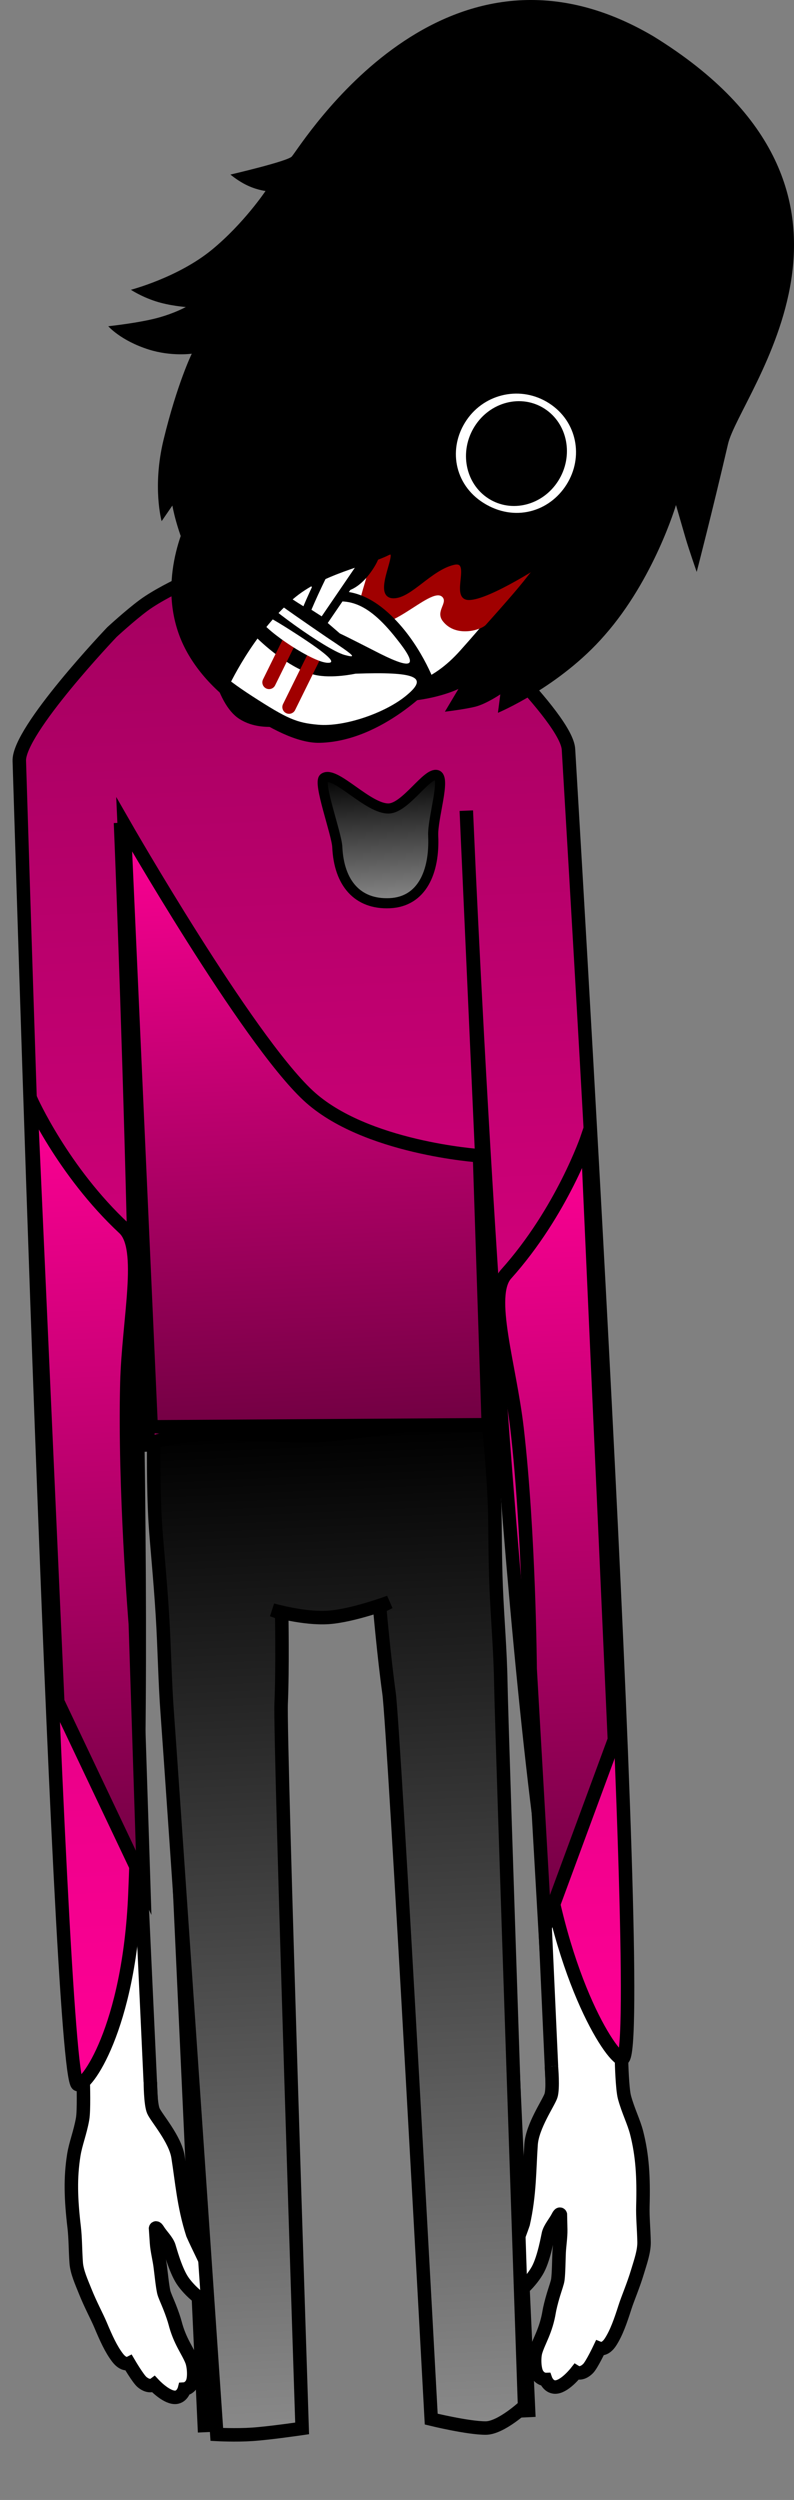 <svg version="1.1" xmlns="http://www.w3.org/2000/svg" xmlns:xlink="http://www.w3.org/1999/xlink" width="117.926" height="370.989" viewBox="0,0,117.926,370.989"><rect x="0" y="0" width="117.926" height="370.989" fill="#808080" stroke="none"/><defs><linearGradient x1="236.98" y1="48.543" x2="246.904" y2="269.995" gradientUnits="userSpaceOnUse" id="color-1"><stop offset="0" stop-color="#a50060"/><stop offset="1" stop-color="#ff0095"/></linearGradient><linearGradient x1="242.257" y1="174.413" x2="248.941" y2="323.571" gradientUnits="userSpaceOnUse" id="color-2"><stop offset="0" stop-color="#000000"/><stop offset="1" stop-color="#8a8a8a"/></linearGradient><linearGradient x1="238.249" y1="83.668" x2="242.341" y2="174.99" gradientUnits="userSpaceOnUse" id="color-3"><stop offset="0" stop-color="#ff0095"/><stop offset="1" stop-color="#710042"/></linearGradient><linearGradient x1="206.288" y1="125.262" x2="211.522" y2="242.058" gradientUnits="userSpaceOnUse" id="color-4"><stop offset="0" stop-color="#ff0095"/><stop offset="1" stop-color="#710042"/></linearGradient><linearGradient x1="274.665" y1="131.537" x2="279.899" y2="248.333" gradientUnits="userSpaceOnUse" id="color-5"><stop offset="0" stop-color="#ff0095"/><stop offset="1" stop-color="#710042"/></linearGradient><linearGradient x1="251.586" y1="77.096" x2="252.455" y2="96.489" gradientUnits="userSpaceOnUse" id="color-6"><stop offset="0" stop-color="#000000"/><stop offset="1" stop-color="#8a8a8a"/></linearGradient></defs><g transform="translate(-194.571,37.545)"><g data-paper-data="{&quot;isPaintingLayer&quot;:true}" fill-rule="nonzero" stroke-linejoin="miter" stroke-miterlimit="10" stroke-dasharray="" stroke-dashoffset="0" style="mix-blend-mode: normal"><path d="" data-paper-data="{&quot;index&quot;:null}" fill="#000000" stroke="none" stroke-width="1.5" stroke-linecap="butt"/><path d="" fill="#ffffff" stroke="none" stroke-width="0.5" stroke-linecap="butt"/><path d="" fill="#000000" stroke="none" stroke-width="0.5" stroke-linecap="butt"/><path d="" fill="#ff0000" stroke="none" stroke-width="0.5" stroke-linecap="butt"/><path d="" fill="#000000" stroke="none" stroke-width="0.5" stroke-linecap="butt"/><path d="" fill="#000000" stroke="none" stroke-width="0.5" stroke-linecap="butt"/><path d="" fill="#000000" stroke="none" stroke-width="0.5" stroke-linecap="butt"/><path d="" fill="#000000" stroke="none" stroke-width="0.5" stroke-linecap="butt"/><path d="" fill="#000000" stroke="none" stroke-width="0.5" stroke-linecap="butt"/><path d="" fill="#000000" stroke="none" stroke-width="0.5" stroke-linecap="butt"/><path d="M198.051,86.625c-0.419,-8.142 6.533,-37.091 38.509,-38.684c31.564,-1.572 41.137,27.673 41.461,35.076c1.493,34.598 9.787,206.321 9.787,206.321l-10.391,0.465l-9.242,-203.103c0,0 -0.063,-3.1 -2.955,-3.025c-3.434,0.089 -2.803,3.244 -2.803,3.244l10.658,233.245l-13.867,0.64c0,0 -5.06,-117.731 -6.793,-120.604c-1.51,-2.504 -15.86,-2.32 -17.41,1.163c-1.256,2.824 3.724,120.385 3.724,120.385l-13.817,0.647l-10.774,-233.604c0,0 0.149,-2.929 -3.014,-2.802c-3.108,0.124 -2.683,3.032 -2.683,3.032l9.367,202.193l-9.861,0.636c0,0 -8.972,-187.285 -9.897,-205.227z" fill="#ffffff" stroke="#000000" stroke-width="2" stroke-linecap="butt"/><path d="M253.299,91.031c-0.569,0.044 -1.067,-0.381 -1.111,-0.951c-0.044,-0.569 0.381,-1.067 0.951,-1.111c0.569,-0.044 1.067,0.381 1.111,0.951c0.044,0.569 -0.381,1.067 -0.951,1.111z" fill="#000000" stroke="none" stroke-width="1.5" stroke-linecap="butt"/><path d="M248.384,95.662c-4.474,0.033 -6.672,-1.28 -6.351,-2.094c0.099,-0.251 2.92,0.84 7.051,0.76c6.419,-0.123 8.436,-1.29 8.436,-1.29l0.104,1.342c0,0 -2.325,1.231 -9.239,1.281z" fill="#000000" stroke="#000000" stroke-width="0" stroke-linecap="butt"/><path d="M220.246,92.565c-0.044,-0.569 0.381,-1.067 0.951,-1.111c0.569,-0.044 1.067,0.381 1.111,0.951c0.044,0.569 -0.381,1.067 -0.951,1.111c-0.569,0.044 -1.067,-0.381 -1.111,-0.951z" fill="#000000" stroke="none" stroke-width="1.5" stroke-linecap="butt"/><path d="M226.93,97.331c-6.839,1.019 -9.326,0.163 -9.326,0.163l-0.104,-1.342c0,0 2.173,0.841 8.534,-0.03c4.093,-0.56 6.712,-2.074 6.848,-1.842c0.442,0.754 -1.525,2.391 -5.951,3.051z" fill="#000000" stroke="#000000" stroke-width="0" stroke-linecap="butt"/><path d="M241.249,159.506c-0.818,0.037 -1.511,-0.597 -1.548,-1.415c-0.037,-0.818 0.597,-1.511 1.415,-1.548c0.818,-0.037 1.511,0.597 1.548,1.415c0.037,0.818 -0.597,1.511 -1.415,1.548z" data-paper-data="{&quot;index&quot;:null}" fill="#000000" stroke="none" stroke-width="1.5" stroke-linecap="butt"/><path d="M216.902,271.415c0,0 0.007,3.272 0.447,4.289c0.44,1.017 3.235,4.171 3.66,6.824c0.58,3.616 0.837,7.301 2.178,11.466c1.479,3.372 4.469,8.5 3.209,9.851c-1.049,1.125 -3.803,-1.538 -4.762,-3.021c-1.059,-1.638 -1.855,-4.693 -1.976,-5.04c-0.299,-0.854 -1.13,-1.612 -1.588,-2.359c-0.342,-0.557 -0.398,-0.281 -0.398,-0.281c0,0 0.042,0.662 0.148,2.185c0.074,1.069 0.405,2.395 0.532,3.339c0.155,1.154 0.319,2.913 0.537,3.917c0.096,0.439 0.501,1.296 0.85,2.171c0.381,0.954 0.708,1.929 0.824,2.381c0.713,2.781 1.895,4.168 2.48,5.654c0.323,0.819 0.43,2.493 0.093,3.248c-0.401,0.899 -1.177,0.945 -1.177,0.945c0,0 -0.335,1.317 -1.514,1.231c-1.332,-0.096 -3.009,-1.899 -3.009,-1.899c0,0 -0.698,0.523 -1.765,-0.362c-0.587,-0.487 -1.937,-2.789 -1.937,-2.789c0,0 -0.765,0.387 -1.701,-0.833c-0.961,-1.253 -1.688,-2.855 -2.541,-4.885c-0.498,-1.185 -1.483,-2.996 -2.266,-4.959c-0.559,-1.4 -1.236,-2.867 -1.339,-4.25c-0.133,-1.919 -0.11,-3.647 -0.3,-5.265c-0.495,-4.208 -0.592,-7.35 -0.052,-10.732c0.267,-1.673 0.946,-3.31 1.305,-5.349c0.22,-1.249 0.101,-5.21 0.101,-5.21" fill="#ffffff" stroke="#000000" stroke-width="2" stroke-linecap="butt"/><path d="M286.885,268.435c0,0 0.097,4.018 0.434,5.26c0.55,2.027 1.388,3.619 1.811,5.284c0.855,3.367 1.042,6.549 0.923,10.845c-0.046,1.652 0.135,3.395 0.174,5.345c0.022,1.406 -0.533,2.949 -0.973,4.414c-0.616,2.054 -1.452,3.972 -1.849,5.215c-0.681,2.129 -1.274,3.813 -2.136,5.166c-0.839,1.317 -1.651,0.996 -1.651,0.996c0,0 -1.161,2.448 -1.713,2.993c-1.002,0.991 -1.759,0.527 -1.759,0.527c0,0 -1.538,1.973 -2.881,2.192c-1.189,0.193 -1.648,-1.106 -1.648,-1.106c0,0 -0.792,0.024 -1.28,-0.848c-0.411,-0.732 -0.454,-2.433 -0.201,-3.289c0.459,-1.554 1.532,-3.062 2.003,-5.936c0.077,-0.468 0.32,-1.482 0.62,-2.48c0.275,-0.916 0.609,-1.818 0.666,-2.27c0.131,-1.034 0.137,-2.825 0.189,-4.005c0.043,-0.965 0.258,-2.335 0.236,-3.421c-0.031,-1.549 -0.049,-2.221 -0.049,-2.221c0,0 -0.082,-0.274 -0.378,0.32c-0.397,0.795 -1.171,1.637 -1.397,2.527c-0.092,0.361 -0.622,3.519 -1.548,5.27c-0.839,1.586 -3.393,4.526 -4.559,3.485c-1.401,-1.25 1.167,-6.702 2.362,-10.242c0.982,-4.328 0.909,-8.074 1.168,-11.779c0.19,-2.719 2.597,-6.152 2.952,-7.22c0.355,-1.067 0.064,-4.373 0.064,-4.373" data-paper-data="{&quot;index&quot;:null}" fill="#ffffff" stroke="#000000" stroke-width="2" stroke-linecap="butt"/><path d="M216.605,176.871l-4.137,-92.317c0,0 4.405,105.298 2.14,158.999c-0.842,19.96 -7.348,28.853 -8.516,28.234c-2.877,-1.525 -8.565,-194.436 -8.653,-196.398c-0.201,-4.493 13.761,-19.134 13.761,-19.134c0,0 2.687,-2.476 4.696,-3.962c2.009,-1.487 5.278,-3.043 5.278,-3.043c0,0 0.269,9.314 16.106,8.534c16.122,-0.794 13.556,-9.863 13.556,-9.863c0,0 4.156,1.335 6.574,2.655c2.418,1.32 5.128,3.379 5.128,3.379c0,0 16.253,14.967 16.466,19.729c0.105,2.336 11.74,192.642 8.055,194.289c-1.152,0.515 -9.209,-10.974 -12.117,-33.307c-7.045,-54.115 -11.114,-151.909 -11.114,-151.909l4.114,91.813z" fill="url(#color-1)" stroke="#000000" stroke-width="2" stroke-linecap="butt"/><path d="M252.415,200.201c0,0 -5.437,2.033 -9.084,2.277c-3.647,0.244 -8.326,-1.114 -8.326,-1.114l1.403,0.501c0,0 0.149,8.165 -0.081,13.394c-0.23,5.229 3.116,107.567 3.116,107.567c0,0 -4.851,0.71 -7.424,0.881c-2.445,0.163 -5.246,0.014 -5.246,0.014c0,0 -6.834,-100.041 -7.364,-107.081c-0.337,-4.476 -0.416,-9.607 -0.707,-14.377c-0.344,-5.654 -0.884,-10.805 -1.067,-13.819c-0.315,-5.192 -0.231,-12.044 -0.231,-12.044c0,0 4.773,-1.195 9.949,-1.218c4.903,-0.022 10.704,0.479 14.61,0.295c3.865,-0.182 9.569,-1.216 14.521,-1.653c5.474,-0.483 10.663,-0.015 10.663,-0.015c0,0 0.724,7.129 0.893,12.504c0.079,2.513 0.042,7.223 0.224,11.697c0.192,4.726 0.604,9.278 0.687,14.105c0.143,8.254 3.528,107.395 3.528,107.395c0,0 -3.479,3.254 -5.761,3.263c-2.636,0.01 -8.101,-1.326 -8.101,-1.326c0,0 -5.52,-102.398 -6.268,-107.752c-0.748,-5.354 -1.394,-12.757 -1.394,-12.757z" fill="url(#color-2)" stroke="#000000" stroke-width="2" stroke-linecap="butt"/><path d="M250.692,330.929l-13.809,0.619z" fill="#1c8d26" stroke="none" stroke-width="0" stroke-linecap="butt"/><path d="M250.6,330.933l13.809,-0.619z" fill="#17721e" stroke="none" stroke-width="0" stroke-linecap="butt"/><path d="M264.317,330.319l13.809,-0.619z" fill="#125a18" stroke="none" stroke-width="0" stroke-linecap="butt"/><path d="M278.034,329.704l13.809,-0.619z" fill="#0c3d10" stroke="none" stroke-width="0" stroke-linecap="butt"/><path d="M291.647,329.094l13.809,-0.619z" fill="#07250a" stroke="none" stroke-width="0" stroke-linecap="butt"/><path d="" fill="#5a5a5a" stroke="none" stroke-width="0" stroke-linecap="butt"/><path d="" fill="#3f3f3f" stroke="none" stroke-width="0" stroke-linecap="butt"/><path d="" fill="#2a2a2a" stroke="none" stroke-width="0" stroke-linecap="butt"/><path d="" fill="#191919" stroke="none" stroke-width="0" stroke-linecap="butt"/><path d="" fill="#0c0c0c" stroke="none" stroke-width="0" stroke-linecap="butt"/><path d="M222.543,332.191l14.635,-0.656z" fill="#21a42c" stroke="none" stroke-width="0" stroke-linecap="butt"/><path d="" fill="#727272" stroke="none" stroke-width="0" stroke-linecap="butt"/><path d="M208.911,332.802l13.809,-0.619z" fill="#26bc32" stroke="none" stroke-width="0" stroke-linecap="butt"/><path d="" fill="#8a8a8a" stroke="none" stroke-width="0" stroke-linecap="butt"/><path d="M194.571,333.444l14.635,-0.656z" fill="#2ad138" stroke="none" stroke-width="0" stroke-linecap="butt"/><path d="" fill="#9e9e9e" stroke="none" stroke-width="0" stroke-linecap="butt"/><path d="M217.021,174.198l-4.006,-89.399c0,0 18.179,31.71 27.316,40.224c8.389,7.816 25.456,8.944 25.456,8.944l1.307,39.915z" fill="url(#color-3)" stroke="#000000" stroke-width="2" stroke-linecap="butt"/><path d="M203.145,214.982l-4.006,-89.399c0,0 4.713,10.641 13.85,19.155c3.155,2.939 0.667,13.502 0.426,22.951c-0.401,15.676 1.251,35.7 1.251,35.7l1.242,38.473z" fill="url(#color-4)" stroke="#000000" stroke-width="2" stroke-linecap="butt"/><path d="M275.513,248.53l-2.204,-38.43c0,0 -0.146,-20.092 -1.947,-35.669c-1.086,-9.39 -4.508,-19.688 -1.629,-22.898c8.339,-9.297 12.081,-20.317 12.081,-20.317l4.006,89.399z" data-paper-data="{&quot;index&quot;:null}" fill="url(#color-5)" stroke="#000000" stroke-width="2" stroke-linecap="butt"/><g><path d="M228.793,-11.639c0,0 8.524,-1.975 9.121,-2.684c1.565,-1.858 22.545,-36.207 53.705,-17.833c38.029,23.431 12.828,52.976 11.079,60.494c-2.398,10.308 -4.652,18.988 -4.652,18.988c0,0 -1.166,-3.35 -1.659,-5.034c-0.46,-1.571 -1.418,-4.894 -1.418,-4.894c0,0 -3.246,10.982 -10.585,19.317c-6.667,7.675 -15.86,11.521 -15.86,11.521l0.355,-2.738c0,0 -2.101,1.42 -3.697,1.823c-1.597,0.402 -4.535,0.75 -4.535,0.75l2.014,-3.38c0,0 -12.155,6.069 -26.604,-3.457c-13.56,-9.089 -15.883,-23.762 -15.883,-23.762l-1.597,2.324c0,0 -1.414,-5.076 0.287,-12.086c2.027,-8.354 4.191,-12.767 4.191,-12.767c0,0 -3.038,0.436 -6.371,-0.612c-4.177,-1.314 -6.033,-3.464 -6.033,-3.464c0,0 4.567,-0.482 7.386,-1.254c2.512,-0.687 4.131,-1.598 4.131,-1.598c0,0 -2.384,-0.17 -4.471,-0.845c-2.178,-0.705 -3.687,-1.712 -3.687,-1.712c0,0 7.026,-1.825 12.049,-5.956c4.743,-3.9 7.952,-8.71 7.952,-8.71c0,0 -1.518,-0.145 -3.248,-1.095c-1.096,-0.602 -1.971,-1.336 -1.971,-1.336z" fill="#000000" stroke="none" stroke-width="1.5" stroke-linecap="butt"/><path d="M236.507,7.659c3.633,-6.87 9.969,-15.24 9.969,-15.24c0,0 2.89,1.816 13.469,4.733c8.128,2.241 22.626,2.635 22.626,2.635c0,0 -3.512,1.528 -5.383,2.158c-1.988,0.67 -5.932,1.933 -5.932,1.933c0,0 7.529,2.759 15.004,3.722c9.198,1.477 12.32,0.313 13.477,2.907c1.365,3.062 -12.226,21.401 -15.626,26.228c-3.556,4.868 -7.493,7.164 -9.718,9.544c-2.224,2.38 -3.81,5.294 -10.912,13.221c-4.432,4.947 -8.537,5.762 -16.699,7.736c-8.162,1.974 -12.834,3.399 -16.201,1.31c-3.24,-2.011 -4.63,-9.44 -5.849,-16.905c-1.298,-7.949 -2.672,-12.443 0.384,-18.889c2.752,-5.806 4.943,-9.33 7.667,-14.318c1.991,-3.646 1.739,-7.023 3.723,-10.775z" fill="#ffffff" stroke="#000000" stroke-width="1.5" stroke-linecap="butt"/><path d="M274.393,46.28c-2.224,2.38 -0.562,0.974 -7.664,8.9c-0.674,0.752 -4.443,1.96 -6.39,-0.541c-1.153,-1.48 0.798,-2.72 -0.075,-3.597c-1.727,-1.734 -8.708,6.68 -11.782,3.288c-2.036,-2.247 2.625,-8.516 -0.41,-7.781c0,0 -5.7,3.299 0.908,-9.155c4.352,-8.203 27.638,6.506 25.413,8.886z" fill="#a00000" stroke="none" stroke-width="0" stroke-linecap="butt"/><path d="M243.112,49.128c-0.869,-0.562 -1.132,-4.853 -0.154,-6.879c0.876,-1.813 3.267,-2.727 5.344,-1.384c2.077,1.343 3.254,2.724 1.022,5.955c-1.895,2.742 -4.135,3.651 -6.212,2.308z" fill="#ffffff" stroke="#000000" stroke-width="1.15" stroke-linecap="butt"/><path d="M259.177,63.877c0,0 -7.697,8.586 -17.106,8.81c-3.337,0.08 -7.453,-2.135 -11.399,-4.769c-4.934,-3.294 -8.01,-7.315 -9.428,-11.066c-3.474,-9.188 1.558,-18.108 1.558,-18.108c0,0 7.518,-0.88 13.981,2.901c4.565,2.567 5.963,9.046 5.963,9.046c0,0 4.103,-2.147 9.458,2.679c4.808,4.333 6.975,10.508 6.975,10.508z" fill="#000000" stroke="none" stroke-width="0" stroke-linecap="butt"/><path d="M253.492,57.278c3.207,4.017 2.533,4.672 -2.406,2.217c-1.747,-0.883 -4.68,-2.402 -6.036,-3.032l-4.813,-4.151l1.597,-0.03c3.984,-1.244 7.047,-0.889 11.658,4.996z" data-paper-data="{&quot;noHover&quot;:false,&quot;origItem&quot;:[&quot;Path&quot;,{&quot;applyMatrix&quot;:true,&quot;segments&quot;:[[[429.93415,305.67568],[0,-1.32458],[0,0]],[429.93415,306.54352],[[430.95759,306.42172],[0,0],[0.54688,-0.07612]],[[433.27009,306.14766],[-0.71874,0.07614],[2.02344,-0.22838]],[[433.57477,305.0743],[1.78908,0.60138],[-2.59374,-0.89828]]],&quot;closed&quot;:true,&quot;fillColor&quot;:[0,0,0]}]}" fill="#ffffff" stroke="none" stroke-width="0.5" stroke-linecap="butt"/><path d="M230.506,40.97c5.128,2.035 7.493,3.573 9.092,5.887c0.746,1.122 2.435,5.498 2.265,6.127c-0.177,0.919 -2.638,-0.813 -4.524,-2.032c-2.936,-1.898 -8.749,-7.72 -9.773,-9.834c-0.753,-1.471 -0.499,-1.484 2.94,-0.147z" data-paper-data="{&quot;noHover&quot;:false,&quot;origItem&quot;:[&quot;Path&quot;,{&quot;applyMatrix&quot;:true,&quot;segments&quot;:[[[423.38725,304.62518],[0,0],[-1.33594,0.27406]],[[422.50443,305.22658],[-0.52342,-0.30452],[0.73438,0.44914]],[[427.29349,306.2695],[-1.28906,0],[0.82812,0]],[[428.16849,305.87364],[0.125,0.31974],[-0.07032,-0.22838]],[[428.02787,305.24942],[0,0.1218],[0,-0.15224]],[[427.19193,304.6252],[0.45312,0.19792],[-0.95312,-0.39586]],[[423.38725,304.6252],[2,-0.39586],[0,0]]],&quot;closed&quot;:true,&quot;fillColor&quot;:[0,0,0]}]}" fill="#ffffff" stroke="none" stroke-width="0.5" stroke-linecap="butt"/><path d="M224.327,39.862c0.178,0.115 1.135,1.558 1.795,2.698c0.596,1.123 2.27,4.817 3.705,8.23c0,0 0.838,4.221 2.609,6.043c1.771,1.822 5.638,5.004 8.868,5.764c2.571,0.605 6.063,-0.169 6.063,-0.169c8.955,-0.313 10.863,0.478 7.656,3.154c-3.121,2.658 -9.304,4.778 -13.207,4.42c-3.176,-0.282 -4.533,-0.84 -9.801,-4.246c-8.898,-5.753 -10.591,-9.4 -9.42,-19.272c0.576,-4.303 1.251,-6.933 1.732,-6.622z" data-paper-data="{&quot;noHover&quot;:false,&quot;origItem&quot;:[&quot;Path&quot;,{&quot;applyMatrix&quot;:true,&quot;segments&quot;:[[[421.23883,305.52346],[0,0],[-0.21094,0]],[[422.00445,307.89096],[-0.66406,-1.44638],[1.57032,3.28862]],[[428.62163,311.8571],[-3.90624,0],[2.3125,0]],[[432.43413,311.2557],[-1.04688,0.54812],[1.28906,-0.6699]],[[435.67631,307.32002],[-0.45312,1.44638],[0.47656,-1.46922]],[[432.86381,307.83768],[2.73438,-1.88792],[0,0]],[431.00443,309.13942],[426.91069,309.13942],[[424.91069,307.73872],[0,0],[-1.11718,-0.76886]],[[422.14507,305.91932],[0.40624,0.22838],[-0.42968,-0.22076]],[[421.23883,305.52348],[0.07812,0],[0,0]]],&quot;closed&quot;:true,&quot;fillColor&quot;:[0,0,0]}]}" fill="#ffffff" stroke="none" stroke-width="0.5" stroke-linecap="butt"/><path d="M263.134,24.03c0,0 -2.155,3.625 -4.02,6.41c-3.691,5.516 -16.585,24.369 -16.585,24.369l-2.511,-1.612c0,0 1.682,-4.188 4.421,-9.151c3.707,-6.718 8.823,-14.892 10.445,-18.064c1.537,-3.007 2.474,-5.624 2.474,-5.624" fill="#ffffff" stroke="#000000" stroke-width="1.3" stroke-linecap="round"/><path d="M237.504,67.383l3.694,-7.485" fill="none" stroke="#a00000" stroke-width="2" stroke-linecap="round"/><path d="M234.534,63.717l3.157,-6.396" fill="none" stroke="#a00000" stroke-width="2" stroke-linecap="round"/><path d="M243.212,60.811c-2.095,-0.051 -8.851,-4.418 -10.208,-6.6c-0.965,-1.411 0.127,-1.2 5.501,2.275c5.143,3.325 6.037,4.397 4.707,4.325z" data-paper-data="{&quot;noHover&quot;:false,&quot;origItem&quot;:[&quot;Path&quot;,{&quot;applyMatrix&quot;:true,&quot;segments&quot;:[[[428.84035,307.89094],[2.25782,0],[-2.35938,0]],[[426.77003,308.18782],[-0.57812,-0.2436],[0.85156,0.40346]],[[431.05129,308.18782],[-0.66408,0.40346],[0.42968,-0.2436]]],&quot;closed&quot;:true,&quot;fillColor&quot;:[0,0,0]}]}" fill="#ffffff" stroke="none" stroke-width="0.5" stroke-linecap="butt"/><path d="M243.089,57.021c4.238,2.814 4.579,3.148 2.612,2.614c-2.707,-0.79 -12.241,-7.624 -13.607,-9.713c-0.756,-1.227 -0.285,-1.097 2.351,1c1.794,1.406 5.965,4.268 8.644,6.098z" data-paper-data="{&quot;noHover&quot;:false,&quot;origItem&quot;:[&quot;Path&quot;,{&quot;applyMatrix&quot;:true,&quot;segments&quot;:[[[426.57475,306.89362],[0.83594,0.07614],[-1.23438,-0.1218]],[[425.64507,307.04588],[-0.47656,-0.22838],[0.83594,0.37302]],[[431.59819,307.31992],[-1,0.2969],[0.71876,-0.22838]],[[430.27007,307.04588],[1.875,0.02282],[-1.19532,-0.03046]]],&quot;closed&quot;:true,&quot;fillColor&quot;:[0,0,0]}]}" fill="#ffffff" stroke="none" stroke-width="0.5" stroke-linecap="butt"/><path d="M246.028,-10.954l63.547,21.869l-33.871,34.733c0,0 -8.601,5.67 -11.541,5.597c-2.531,-0.062 0.827,-5.938 -2.245,-5.205c-3.459,0.825 -6.434,4.992 -8.932,4.953c-3.127,-0.05 1.49,-7.516 -0.811,-6.372c-3.256,1.62 -9.845,2.75 -14.236,6.542c-6.13,5.296 -9.753,13.317 -9.753,13.317c0,0 -5.302,-4.141 -6.072,-7.366c-1.09,-4.568 0.15,-17.446 0.15,-17.446l17.091,-37.744z" fill="#000000" stroke="#000000" stroke-width="0.5" stroke-linecap="round"/><path d="M263.307,24.379c2.931,-4.284 8.744,-5.545 13.214,-2.655c4.469,2.889 5.555,8.605 2.792,13.003c-2.763,4.398 -8.388,6.044 -13.314,2.948c-4.686,-2.944 -5.753,-8.822 -2.692,-13.296z" fill="#ffffff" stroke="#000000" stroke-width="1.4" stroke-linecap="butt"/><path d="M265.054,25.743c2.309,-3.676 6.966,-4.855 10.402,-2.633c3.436,2.222 4.35,7.002 2.041,10.678c-2.309,3.676 -6.966,4.855 -10.402,2.633c-3.436,-2.222 -4.35,-7.002 -2.041,-10.678z" fill="#000000" stroke="none" stroke-width="1.5" stroke-linecap="butt"/></g><path d="M258.91,86.483c0.24,5.355 -1.664,9.79 -6.455,10.005c-4.791,0.215 -7.549,-2.989 -7.789,-8.344c-0.087,-1.942 -2.918,-9.569 -1.98,-10.231c1.648,-1.162 6.596,4.655 9.65,4.518c2.495,-0.112 5.651,-5.388 7.123,-4.961c1.355,0.393 -0.665,6.446 -0.55,9.013z" fill="url(#color-6)" stroke="#000000" stroke-width="1.5" stroke-linecap="butt"/></g></g></svg>